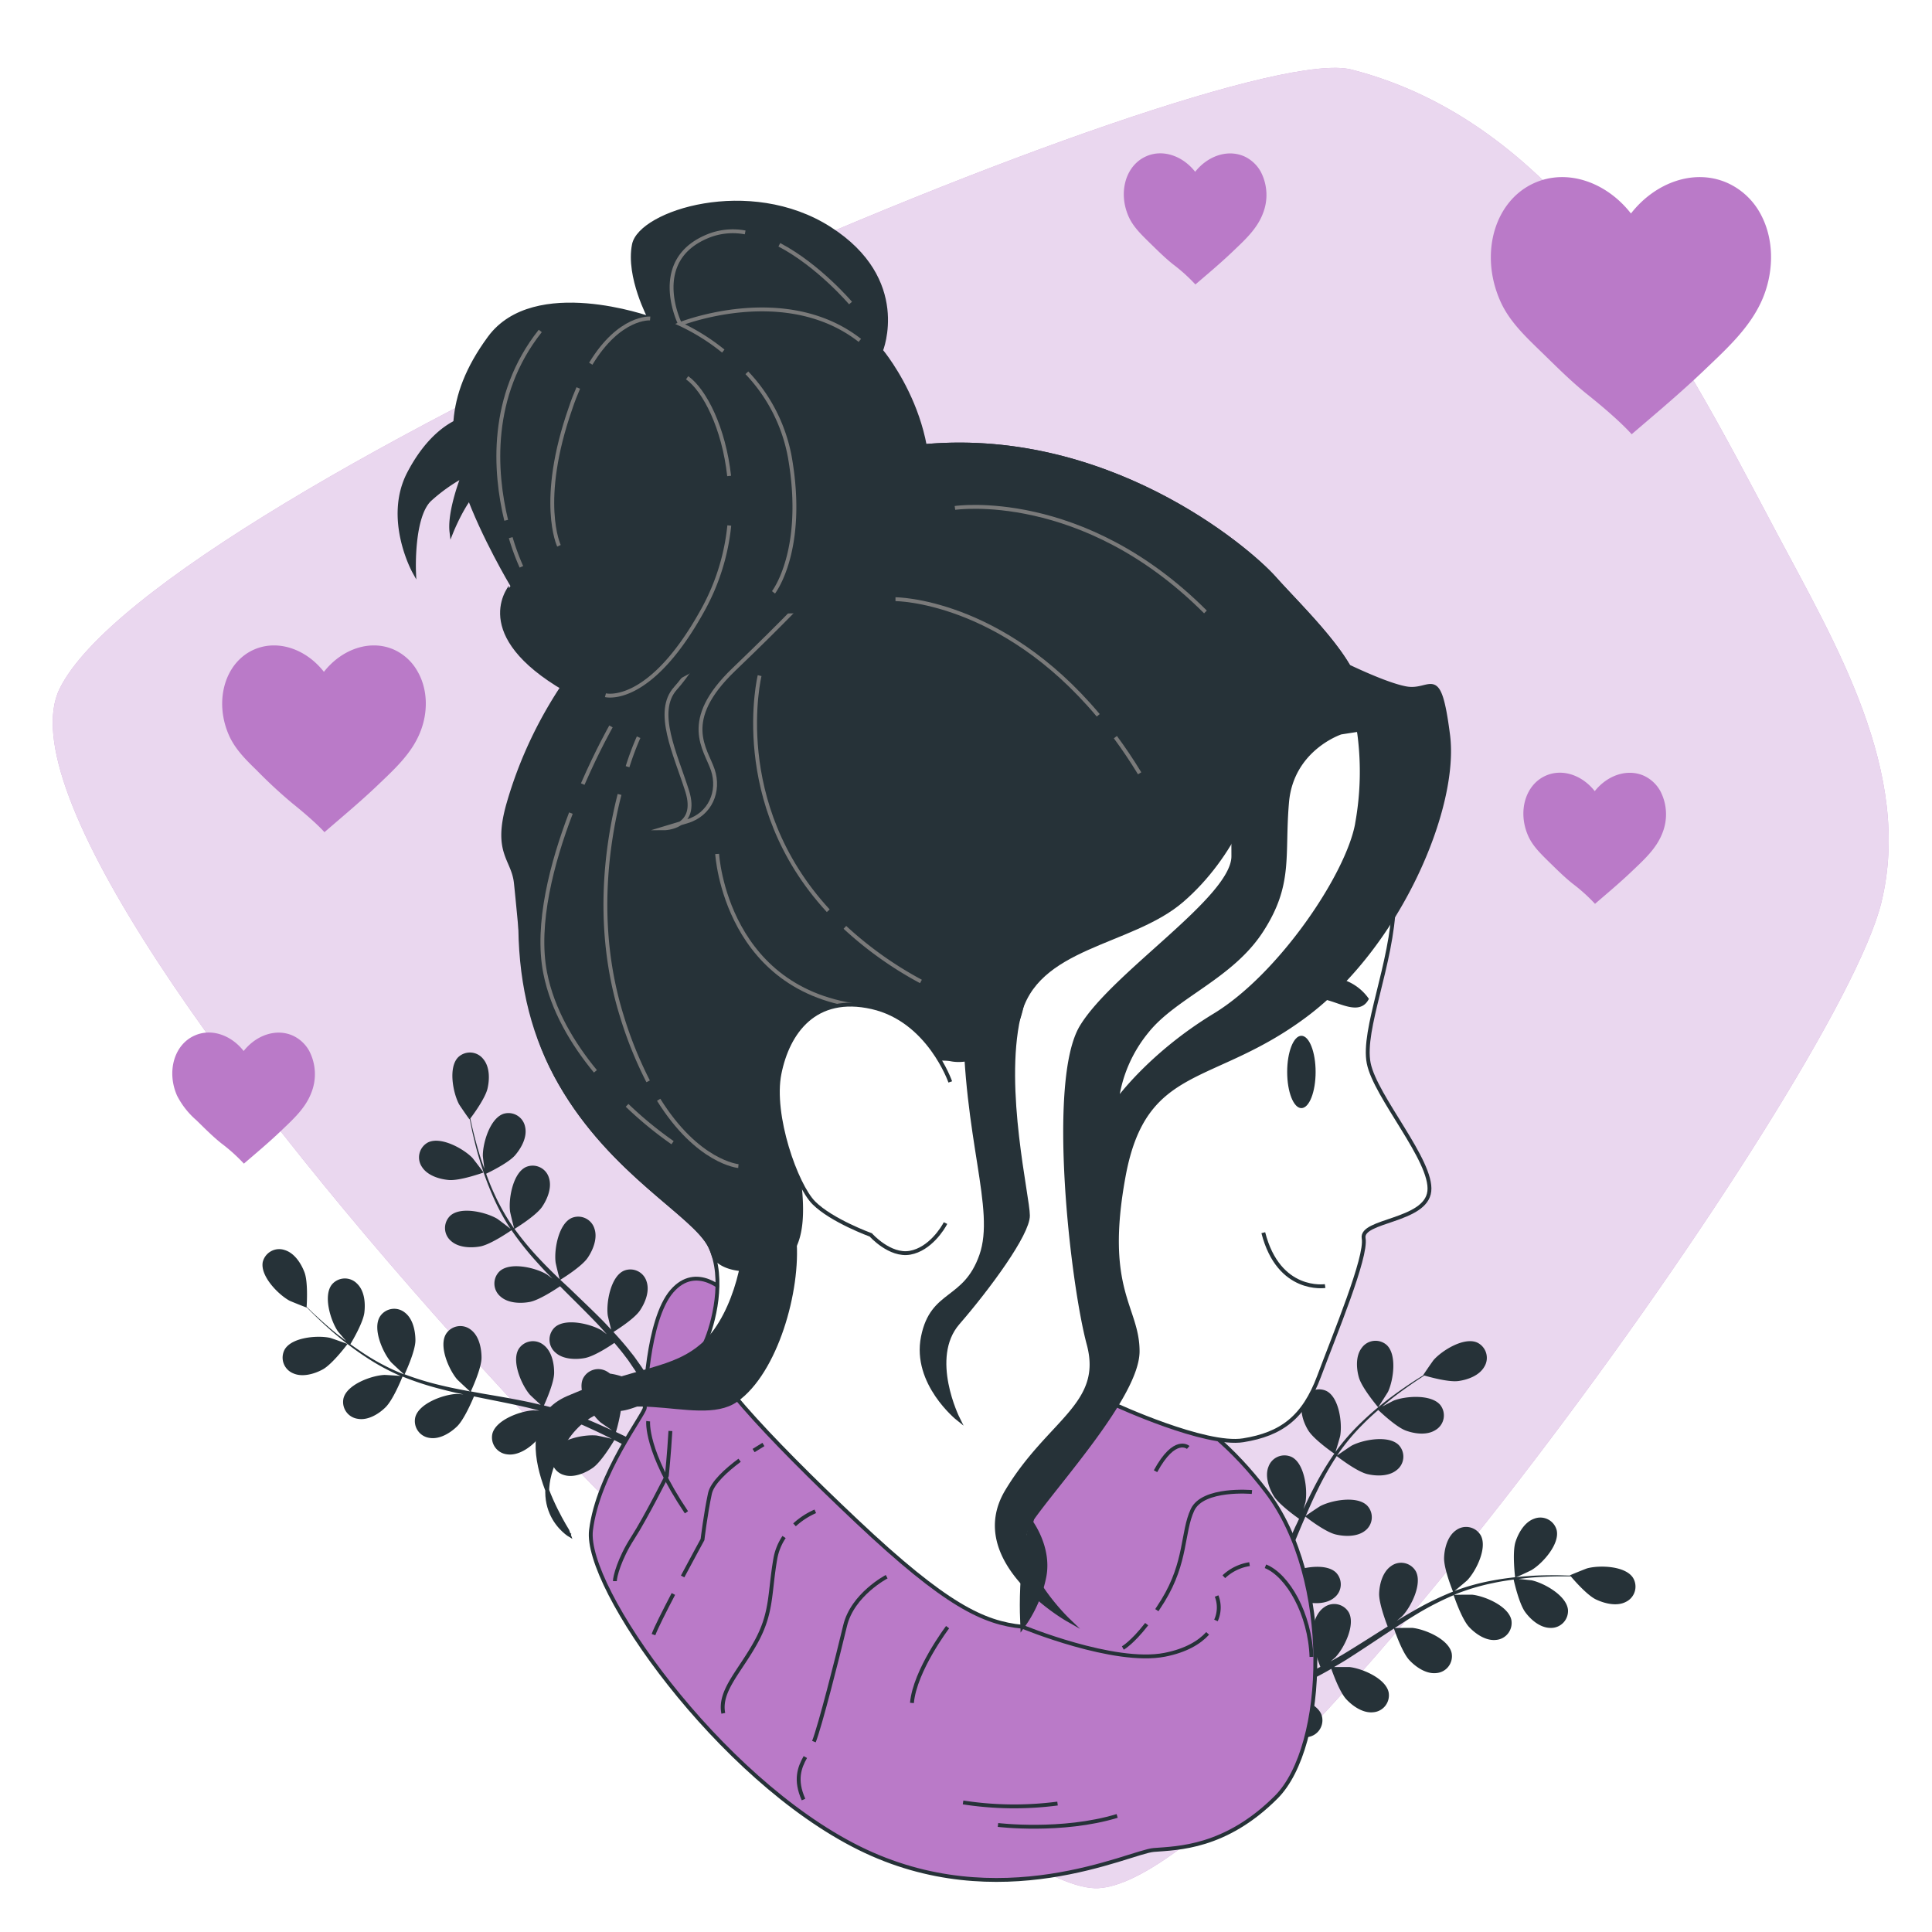 <svg class="animated" id="freepik_stories-messy-bun" xmlns="http://www.w3.org/2000/svg" viewBox="0 0 500 500" version="1.1" xmlns:xlink="http://www.w3.org/1999/xlink" xmlns:svgjs="http://svgjs.com/svgjs"><style>svg#freepik_stories-messy-bun:not(.animated) .animable {opacity: 0;}svg#freepik_stories-messy-bun.animated #freepik--Plants--inject-129 {animation: 1.5s Infinite  linear floating;animation-delay: 0s;}svg#freepik_stories-messy-bun.animated #freepik--Hearts--inject-129 {animation: 3s Infinite  linear floating;animation-delay: 0s;}            @keyframes floating {                0% {                    opacity: 1;                    transform: translateY(0px);                }                50% {                    transform: translateY(-10px);                }                100% {                    opacity: 1;                    transform: translateY(0px);                }            }        </style><g id="freepik--background-simple--inject-129" class="animable" style="transform-origin: 251.219px 253.119px;"><path d="M412.85,61.32C396.11,41,375.81,24.66,349.75,18,316.63,9.52,40.86,126.61,15.44,178.22S241.91,491,284.27,488.66s191-208,202.6-255c8.28-33.7-11.91-67.19-27.1-95.82C446.6,113.05,432.07,84.61,412.85,61.32Z" style="fill: rgb(186, 122, 200); transform-origin: 251.219px 253.119px;" id="elsbm1q4pa8b" class="animable"></path><g id="eljvxgihmylaf"><path d="M412.85,61.32C396.11,41,375.81,24.66,349.75,18,316.63,9.52,40.86,126.61,15.44,178.22S241.91,491,284.27,488.66s191-208,202.6-255c8.28-33.7-11.91-67.19-27.1-95.82C446.6,113.05,432.07,84.61,412.85,61.32Z" style="fill: rgb(255, 255, 255); opacity: 0.7; transform-origin: 251.219px 253.119px;" class="animable"></path></g></g><g id="freepik--Plants--inject-129" class="animable" style="transform-origin: 245.597px 361.022px;"><path d="M351.68,356.48c.79,2.79,5,7.73,5,7.73s2.41-3.77,2.53-4c1.41-3,2.37-9.59-.33-12.12a4.38,4.38,0,0,0-6.47.75C350.83,350.89,351,354.1,351.68,356.48Z" style="fill: rgb(38, 50, 56); transform-origin: 355.89px 355.602px;" id="eln4933ojwqn" class="animable"></path><path d="M338.53,370.11c1.43,2.39,6.39,5.82,6.79,6.09a77.61,77.61,0,0,0-5.31,8.87c-.93,1.79-1.81,3.61-2.66,5.46.26-.9.49-1.71.52-1.83.56-3.25-.25-9.88-3.52-11.6a4.39,4.39,0,0,0-6.05,2.43c-1,2.42.05,5.47,1.32,7.59s5.46,5.16,6.58,5.94c-.32.71-.65,1.41-1,2.12-1.53,3.42-3,6.83-4.62,10.13-.56,1.17-1.15,2.29-1.74,3.42.23-.8.43-1.47.44-1.58.57-3.25-.24-9.88-3.51-11.6a4.39,4.39,0,0,0-6.05,2.43c-1,2.42.05,5.47,1.32,7.59s5.05,4.86,6.38,5.79c-.64,1.14-1.28,2.28-1.95,3.35-.47.73-.87,1.46-1.39,2.16L322.64,419c-1,1.3-2,2.64-3,3.88-.68.86-1.35,1.68-2,2.5.57-1.16,1.63-3.44,1.7-3.64,1.06-3.13,1.25-9.8-1.72-12a4.38,4.38,0,0,0-6.34,1.49c-1.34,2.24-.79,5.41.15,7.7,1,2.51,5.23,6.51,5.75,7-1.11,1.35-2.21,2.66-3.26,3.88-.78.9-1.53,1.76-2.26,2.58l1.45,1.78c.8-.93,1.63-1.91,2.48-2.95,1.14-1.37,2.33-2.86,3.53-4.4a47.73,47.73,0,0,0,5.05,2.42c-.4,2.76.81,8,1,8.72-1.67.52-3.31,1-4.86,1.43-.82.24-1.6.45-2.37.65l1.54,1.89,1.45-.43c1.7-.52,3.51-1.1,5.37-1.72.32.63,3,5.77,5.17,7.45,1.94,1.52,4.84,2.92,7.37,2.25a4.38,4.38,0,0,0,3.16-5.7c-1.31-3.46-7.78-5.09-11.08-4.93-.19,0-2.29.35-3.61.59.75-.26,1.49-.5,2.26-.78,1.54-.53,3.06-1.1,4.69-1.72l2.36-1c.8-.31,1.6-.74,2.4-1.11,1.86-.89,3.69-1.89,5.52-2.94.47,1.34,2.2,6.09,3.9,7.9s4.34,3.62,6.94,3.34a4.39,4.39,0,0,0,4-5.16c-.77-3.62-6.92-6.21-10.21-6.55-.2,0-2.59,0-3.9,0,1.09-.64,2.19-1.27,3.27-1.95,3.13-2,6.24-4.06,9.35-6.13l2.86-1.88c.16.48,2.1,6.17,4,8.19,1.69,1.8,4.35,3.62,6.94,3.34a4.37,4.37,0,0,0,4-5.15c-.76-3.62-6.91-6.21-10.2-6.55-.25,0-3.68,0-4.55.06,2.1-1.38,4.21-2.73,6.34-4a76.27,76.27,0,0,1,8.92-4.52c.08.22,2.07,6.17,4,8.24,1.69,1.8,4.34,3.62,6.94,3.34a4.39,4.39,0,0,0,4-5.16c-.77-3.62-6.92-6.21-10.2-6.55-.26,0-4,0-4.63.07l.54-.25a56.61,56.61,0,0,1,9.61-2.84c1.81-.39,3.56-.66,5.27-.89.25,1.15,1.49,6.37,3,8.43s3.92,4.07,6.53,4.08a4.38,4.38,0,0,0,4.53-4.69c-.36-3.68-6.19-6.93-9.42-7.63-.18,0-2-.23-3.34-.35.78-.09,1.57-.19,2.31-.26,2.79-.28,5.35-.36,7.63-.41,1.29,0,2.46,0,3.56,0,.83,1,4.27,4.94,6.55,6s5.36,1.81,7.68.61a4.38,4.38,0,0,0,1.86-6.24c-2-3.11-8.69-3.31-11.88-2.44-.28.08-4.45,1.75-4.41,1.8l.05.06c-1.05,0-2.18-.07-3.41-.08-2.28,0-4.86,0-7.66.24a78.19,78.19,0,0,0-9,1.12,57.11,57.11,0,0,0-9.79,2.68l-.11.05c.85-.68,3.17-2.63,3.33-2.8,2.27-2.4,5.25-8.37,3.47-11.62a4.38,4.38,0,0,0-6.39-1.31c-2.15,1.48-3,4.59-3.09,7.06-.12,2.78,2.13,8.38,2.31,8.82a79.27,79.27,0,0,0-9.32,4.47c-1.76,1-3.5,2-5.23,3.09.72-.61,1.35-1.15,1.43-1.24,2.28-2.4,5.25-8.37,3.47-11.62a4.38,4.38,0,0,0-6.38-1.31c-2.16,1.49-3,4.6-3.09,7.06s1.71,7.31,2.21,8.58l-2,1.24c-3.16,2-6.3,4-9.44,5.9-1.11.66-2.22,1.28-3.34,1.89.64-.53,1.17-1,1.25-1.07,2.27-2.4,5.24-8.37,3.46-11.62a4.38,4.38,0,0,0-6.38-1.31c-2.15,1.48-3,4.6-3.09,7.06s1.54,6.85,2.12,8.35c-1.15.6-2.31,1.2-3.46,1.73-.8.34-1.54.72-2.35,1l-2.38.93c-1.54.54-3.12,1.1-4.63,1.59-1.05.34-2.05.65-3.07,1,1.11-.64,3.26-2,3.43-2.09a16.9,16.9,0,0,0,5-7,5.64,5.64,0,0,0,.72-.66,4.38,4.38,0,0,0-.51-6.5c-3-2.17-9.3,0-12,2-.16.11-1.72,1.56-2.7,2.48.49-.63,1-1.24,1.47-1.89,1-1.29,1.94-2.61,3-4l1.43-2.12c.49-.7.92-1.5,1.39-2.25,1.05-1.77,2-3.62,3-5.5,1.13.86,5.19,3.87,7.6,4.44s5.62.62,7.64-1.05a4.38,4.38,0,0,0,.48-6.5c-2.64-2.59-9.2-1.36-12.12.17-.19.09-2.17,1.43-3.24,2.18.56-1.14,1.12-2.27,1.65-3.43,1.53-3.37,3-6.83,4.42-10.27.44-1.05.9-2.1,1.35-3.15.4.32,5.15,4,7.86,4.63,2.4.57,5.62.62,7.63-1a4.38,4.38,0,0,0,.48-6.5c-2.64-2.6-9.19-1.37-12.12.16-.22.12-3.07,2-3.77,2.56,1-2.3,2-4.6,3.1-6.81a76.14,76.14,0,0,1,4.94-8.7c.19.15,5.13,4,7.9,4.66,2.4.57,5.62.62,7.63-1.05a4.37,4.37,0,0,0,.49-6.49c-2.64-2.6-9.2-1.37-12.13.16-.23.12-3.29,2.19-3.81,2.6.1-.16.2-.34.31-.49a56,56,0,0,1,6.44-7.68c1.3-1.32,2.61-2.51,3.91-3.64.84.81,4.76,4.48,7.18,5.35s5.52,1.23,7.7-.2a4.38,4.38,0,0,0,1.2-6.41c-2.34-2.87-9-2.37-12.07-1.17-.17.07-1.8.92-3,1.55.6-.5,1.2-1,1.78-1.5,2.17-1.76,4.27-3.24,6.14-4.54,1.07-.73,2.05-1.37,3-2,1.25.37,6.29,1.77,8.8,1.43s5.46-1.45,6.74-3.73a4.39,4.39,0,0,0-1.89-6.24c-3.4-1.47-9.07,2.05-11.25,4.53-.19.21-2.75,3.91-2.69,3.93l.08,0c-.9.55-1.86,1.14-2.9,1.82-1.9,1.26-4,2.7-6.25,4.42a78.16,78.16,0,0,0-6.89,5.91,57,57,0,0,0-6.7,7.63l-.06.1c.34-1,1.19-3.93,1.23-4.17.57-3.25-.24-9.87-3.51-11.6a4.39,4.39,0,0,0-6.05,2.43C336.23,364.94,337.26,368,338.53,370.11Z" style="fill: rgb(38, 50, 56); transform-origin: 366.871px 398.372px;" id="elsiaej7mm7bf" class="animable"></path><path d="M392.12,408.28c0,.07,4.09-1.82,4.33-2,2.82-1.72,7.27-6.7,6.41-10.3a4.37,4.37,0,0,0-5.81-2.94c-2.47.86-4.08,3.64-4.84,6C391.32,401.83,392.12,408.27,392.12,408.28Z" style="fill: rgb(38, 50, 56); transform-origin: 397.379px 400.511px;" id="elv7qrcic5rsr" class="animable"></path><path d="M83.5,354.42c2.55-1.38,6.44-6.59,6.44-6.6s-4.22-1.52-4.5-1.58c-3.23-.71-9.89-.19-11.76,3a4.39,4.39,0,0,0,2.16,6.16C78.22,356.49,81.32,355.6,83.5,354.42Z" style="fill: rgb(38, 50, 56); transform-origin: 81.54px 350.927px;" id="eldsubjfzt3kq" class="animable"></path><path d="M99.73,364.25c2-1.92,4.26-7.53,4.44-8a76,76,0,0,0,9.84,3.22c1.95.51,3.93,1,5.92,1.39-.94-.06-1.78-.11-1.9-.1-3.3.17-9.59,2.43-10.55,6a4.39,4.39,0,0,0,3.71,5.37c2.59.42,5.34-1.26,7.12-3s3.83-6.48,4.35-7.74l2.29.47c3.67.74,7.34,1.45,10.92,2.27,1.26.29,2.49.62,3.72.94L138,365c-3.31.17-9.6,2.43-10.56,6a4.39,4.39,0,0,0,3.72,5.37c2.58.42,5.33-1.26,7.12-3s3.62-6,4.24-7.51c1.26.37,2.51.73,3.71,1.15.81.3,1.61.54,2.41.88l2.37,1c1.48.68,3,1.36,4.44,2.06,1,.48,1.94.95,2.89,1.42-1.25-.3-3.72-.84-3.93-.86-3.29-.33-9.85.95-11.34,4.34a4.39,4.39,0,0,0,2.86,5.87c2.49.81,5.46-.44,7.49-1.85,2.23-1.57,5.2-6.55,5.57-7.18,1.57.79,3.09,1.57,4.51,2.33,1.05.56,2.06,1.11,3,1.64l1.42-1.82c-1.08-.57-2.23-1.16-3.43-1.77-1.59-.81-3.31-1.64-5.08-2.47a47.38,47.38,0,0,0,1.25-5.46c2.78-.23,7.67-2.58,8.3-2.89.87,1.52,1.71,3,2.47,4.43.41.75.79,1.47,1.17,2.18l1.5-1.93-.75-1.32c-.88-1.55-1.85-3.19-2.87-4.86.55-.46,5-4.24,6.14-6.71,1-2.23,1.77-5.37.56-7.69a4.38,4.38,0,0,0-6.27-1.82c-3.09,2-3.25,8.72-2.36,11.91.06.19.85,2.16,1.38,3.4-.42-.68-.82-1.35-1.26-2-.86-1.39-1.76-2.74-2.72-4.2l-1.48-2.09c-.48-.71-1.08-1.39-1.62-2.1-1.28-1.61-2.67-3.18-4.09-4.73,1.21-.76,5.46-3.5,6.85-5.56s2.57-5,1.72-7.52a4.38,4.38,0,0,0-5.92-2.75c-3.36,1.55-4.53,8.13-4.14,11.41,0,.21.58,2.53.9,3.81-.86-.93-1.72-1.86-2.63-2.77-2.61-2.62-5.34-5.19-8-7.77L145,331.21c.43-.26,5.56-3.41,7.11-5.72,1.39-2.05,2.58-5.05,1.73-7.52a4.39,4.39,0,0,0-5.92-2.75c-3.37,1.55-4.54,8.13-4.14,11.41,0,.25.82,3.6,1.07,4.44-1.81-1.75-3.6-3.51-5.29-5.32a77.35,77.35,0,0,1-6.4-7.71c.2-.12,5.57-3.39,7.16-5.75,1.38-2.05,2.57-5,1.73-7.52a4.39,4.39,0,0,0-5.92-2.75c-3.37,1.55-4.54,8.13-4.14,11.41,0,.26.89,3.86,1.09,4.5-.11-.16-.25-.31-.36-.46a57,57,0,0,1-4.91-8.76c-.78-1.68-1.43-3.33-2-4.95,1.06-.51,5.89-2.87,7.55-4.84s3.12-4.73,2.54-7.28a4.39,4.39,0,0,0-5.58-3.39c-3.51,1.17-5.4,7.59-5.36,10.89,0,.18.22,2,.4,3.34-.26-.73-.54-1.49-.78-2.2-.88-2.66-1.53-5.14-2.08-7.35-.31-1.26-.56-2.41-.78-3.48.78-1,3.88-5.27,4.45-7.74s.58-5.63-1.11-7.64a4.38,4.38,0,0,0-6.51-.43c-2.58,2.66-1.3,9.22.25,12.14.14.25,2.69,4,2.73,3.91l.05-.06c.2,1,.42,2.14.68,3.35.51,2.23,1.1,4.74,1.94,7.42a76.58,76.58,0,0,0,3.09,8.55,56.67,56.67,0,0,0,4.78,9,.86.86,0,0,1,.07.1c-.84-.69-3.27-2.52-3.47-2.64-2.85-1.68-9.34-3.27-12.11-.81a4.39,4.39,0,0,0,.13,6.53c1.93,1.77,5.15,1.89,7.58,1.45,2.74-.5,7.71-3.94,8.11-4.21a78.1,78.1,0,0,0,6.43,8.12c1.34,1.5,2.74,3,4.17,4.42-.75-.57-1.42-1.07-1.53-1.13-2.84-1.69-9.34-3.27-12.11-.81a4.38,4.38,0,0,0,.13,6.52c1.93,1.78,5.15,1.9,7.58,1.46s6.77-3.3,7.89-4.07l1.65,1.66c2.66,2.64,5.32,5.27,7.86,7.92.89.93,1.73,1.89,2.58,2.84-.66-.5-1.23-.92-1.32-1-2.85-1.68-9.34-3.27-12.11-.81a4.39,4.39,0,0,0,.13,6.53c1.92,1.77,5.15,1.89,7.58,1.45s6.34-3,7.69-3.93c.84,1,1.68,2,2.45,3,.51.7,1.05,1.34,1.52,2.07l1.44,2.12c.86,1.38,1.76,2.8,2.57,4.16.57,1,1.09,1.87,1.62,2.78-.88-.94-2.63-2.74-2.8-2.88a17.15,17.15,0,0,0-7.93-3.3,6.3,6.3,0,0,0-.8-.55,4.4,4.4,0,0,0-6.24,1.94c-1.45,3.41,2.1,9.07,4.6,11.24.15.12,1.91,1.33,3,2.08-.73-.34-1.43-.68-2.18-1-1.48-.68-3-1.32-4.58-2l-2.39-.92c-.79-.33-1.67-.57-2.51-.86-2-.63-4-1.18-6-1.69.59-1.3,2.62-5.93,2.64-8.41s-.63-5.63-2.71-7.23a4.38,4.38,0,0,0-6.45,1c-1.95,3.15.7,9.29,2.84,11.81.14.16,1.88,1.79,2.85,2.67-1.23-.29-2.46-.59-3.72-.85-3.62-.74-7.32-1.38-11-2l-3.37-.62c.21-.46,2.75-5.92,2.77-8.7,0-2.47-.63-5.62-2.71-7.22a4.38,4.38,0,0,0-6.45,1c-2,3.15.7,9.28,2.84,11.8.17.19,2.67,2.54,3.34,3.11-2.47-.46-4.94-.94-7.34-1.52a75.3,75.3,0,0,1-9.59-2.9c.1-.21,2.77-5.89,2.8-8.74,0-2.47-.64-5.63-2.71-7.22a4.38,4.38,0,0,0-6.46,1c-2,3.15.71,9.29,2.85,11.81.17.2,2.87,2.73,3.39,3.15l-.56-.19a56.74,56.74,0,0,1-8.93-4.6c-1.57-1-3-2-4.42-3,.61-1,3.33-5.65,3.63-8.21s0-5.66-1.9-7.47a4.38,4.38,0,0,0-6.52.25c-2.29,2.92-.32,9.3,1.53,12.05.1.15,1.3,1.55,2.18,2.56-.62-.47-1.27-1-1.86-1.41-2.2-1.73-4.12-3.45-5.8-5-1-.88-1.79-1.7-2.57-2.47.08-1.3.34-6.54-.56-8.91s-2.62-5-5.13-5.76A4.38,4.38,0,0,0,68,326.61c-.69,3.64,4,8.4,6.91,10,.25.14,4.43,1.82,4.43,1.76v-.08c.73.76,1.53,1.56,2.42,2.42,1.65,1.58,3.53,3.34,5.7,5.13a76.52,76.52,0,0,0,7.3,5.42,57.07,57.07,0,0,0,8.94,4.85l.11,0c-1.08-.1-4.11-.29-4.34-.28-3.31.16-9.6,2.43-10.56,6a4.39,4.39,0,0,0,3.72,5.36C95.19,367.64,97.94,366,99.73,364.25Z" style="fill: rgb(38, 50, 56); transform-origin: 122.865px 327.184px;" id="eletj6nbrptd" class="animable"></path><path d="M125.13,303.45c.07,0-2.68-3.59-2.88-3.8-2.3-2.37-8.14-5.61-11.47-4a4.39,4.39,0,0,0-1.59,6.33c1.39,2.22,4.46,3.18,6.92,3.4C119,305.66,125.13,303.45,125.13,303.45Z" style="fill: rgb(38, 50, 56); transform-origin: 116.787px 300.311px;" id="elj7syj70zwxt" class="animable"></path></g><g id="freepik--Character--inject-129" class="animable" style="transform-origin: 239.213px 269.49px;"><path d="M187.79,334.43s-7.48-7.73-13.92-.26-7,28.61-7,30.16-12.12,17-13.92,31.7,33,64.18,69.34,82.23,70.1,1,76.29.51,18.56-.51,31.7-13.66S345,408.66,327.74,386s-36.08-29.38-52.06-27.84S187.79,334.43,187.79,334.43Z" style="fill: rgb(186, 122, 200); stroke: rgb(38, 50, 56); stroke-miterlimit: 10; transform-origin: 246.648px 408.723px;" id="el1y6oz6hukr7" class="animable"></path><path d="M312.54,422.72c-2.16,2.37-5.69,4.47-11.09,5.53C288.31,430.83,264.6,421,264.6,421" style="fill: none; stroke: rgb(38, 50, 56); stroke-miterlimit: 10; transform-origin: 288.57px 424.841px;" id="elurg52aa922" class="animable"></path><path d="M314.86,413.05a8.13,8.13,0,0,1-.17,6.32" style="fill: none; stroke: rgb(38, 50, 56); stroke-miterlimit: 10; transform-origin: 315.054px 416.21px;" id="ellnr4nc28i2" class="animable"></path><path d="M264.6,421s-.26-21.14,2.06-27.33c0,0,5.15,6.71,3.61,14.44A32.91,32.91,0,0,1,264.6,421Z" style="fill: rgb(38, 50, 56); stroke: rgb(38, 50, 56); stroke-miterlimit: 10; transform-origin: 267.574px 407.335px;" id="el7a3r0jef25c" class="animable"></path><path d="M258.28,472.3s16.58,2,30.84-2.34" style="fill: none; stroke: rgb(38, 50, 56); stroke-miterlimit: 10; transform-origin: 273.7px 471.36px;" id="elhc9lvfk9yvp" class="animable"></path><path d="M273.69,466.76a86.58,86.58,0,0,1-24.45-.29" style="fill: none; stroke: rgb(38, 50, 56); stroke-miterlimit: 10; transform-origin: 261.465px 466.979px;" id="elvo4b2sxu02k" class="animable"></path><path d="M167.75,367.81s-.87,7.56,9.9,23.57" style="fill: none; stroke: rgb(38, 50, 56); stroke-miterlimit: 10; transform-origin: 172.692px 379.595px;" id="elvsaoy1frqla" class="animable"></path><path d="M173.5,370.34c-.34,6-.92,11.57-.92,11.57s-5.38,10.76-8.84,16.14-4.61,10-4.61,11.15" style="fill: none; stroke: rgb(38, 50, 56); stroke-miterlimit: 10; transform-origin: 166.315px 389.77px;" id="el7jkq7nn0pys" class="animable"></path><path d="M183,356.92s-9.22-1.54-9.22,6.15" style="fill: none; stroke: rgb(38, 50, 56); stroke-miterlimit: 10; transform-origin: 178.39px 359.932px;" id="elaxez6rdqbsi" class="animable"></path><path d="M174.27,412.52c-2.37,4.53-4.53,8.82-5.15,10.52" style="fill: none; stroke: rgb(38, 50, 56); stroke-miterlimit: 10; transform-origin: 171.695px 417.78px;" id="el88qrermsx9" class="animable"></path><path d="M191.41,377.91c-3.41,2.54-7.08,5.83-7.68,8.61-1.15,5.38-1.92,11.92-1.92,11.92s-2.41,4.41-5.15,9.55" style="fill: none; stroke: rgb(38, 50, 56); stroke-miterlimit: 10; transform-origin: 184.035px 392.95px;" id="elz88dblh9ogk" class="animable"></path><path d="M197.57,373.83s-1,.6-2.54,1.57" style="fill: none; stroke: rgb(38, 50, 56); stroke-miterlimit: 10; transform-origin: 196.3px 374.615px;" id="el4lkbzi8l9qa" class="animable"></path><path d="M202.92,397.78a14.5,14.5,0,0,0-2.27,5.65c-1.54,8.84-.77,13.84-5,21.53s-9.61,12.68-8.46,18.45" style="fill: none; stroke: rgb(38, 50, 56); stroke-miterlimit: 10; transform-origin: 194.976px 420.595px;" id="elladahfbftac" class="animable"></path><path d="M211,391.13a19.57,19.57,0,0,0-5.38,3.5" style="fill: none; stroke: rgb(38, 50, 56); stroke-miterlimit: 10; transform-origin: 208.31px 392.88px;" id="el30x0j82uiwo" class="animable"></path><path d="M208.42,454.72c-1.53,2.71-2.74,5.94-.47,11" style="fill: none; stroke: rgb(38, 50, 56); stroke-miterlimit: 10; transform-origin: 207.557px 460.22px;" id="eljndym6jxu8" class="animable"></path><path d="M229.47,408.05s-8.84,4.61-10.76,12.68-6.53,26.14-8.07,30" style="fill: none; stroke: rgb(38, 50, 56); stroke-miterlimit: 10; transform-origin: 220.055px 429.39px;" id="elxndslnyklla" class="animable"></path><path d="M245.24,421.11s-8.46,11.15-9.23,19.61" style="fill: none; stroke: rgb(38, 50, 56); stroke-miterlimit: 10; transform-origin: 240.625px 430.915px;" id="elumpxtq395xi" class="animable"></path><path d="M296.76,420.33c-3.79,4.87-6.17,6.17-6.17,6.17" style="fill: none; stroke: rgb(38, 50, 56); stroke-miterlimit: 10; transform-origin: 293.675px 423.415px;" id="elqv2cw7fdprh" class="animable"></path><path d="M324,386.13s-12.69-1.15-15.38,4.62S307.12,404.2,301,414.2c-.55.89-1.09,1.73-1.61,2.51" style="fill: none; stroke: rgb(38, 50, 56); stroke-miterlimit: 10; transform-origin: 311.695px 401.373px;" id="elwwn1j5jimy" class="animable"></path><path d="M307.51,374.6s-3.46-3.07-8.46,6.15" style="fill: none; stroke: rgb(38, 50, 56); stroke-miterlimit: 10; transform-origin: 303.28px 377.43px;" id="elpfybg91cija" class="animable"></path><path d="M327.5,405.35c5.76,2.31,11.53,12.31,11.91,23.45" style="fill: none; stroke: rgb(38, 50, 56); stroke-miterlimit: 10; transform-origin: 333.455px 417.075px;" id="elol7rrwnuiao" class="animable"></path><path d="M316.73,408.05a12.46,12.46,0,0,1,6.65-3.25" style="fill: none; stroke: rgb(38, 50, 56); stroke-miterlimit: 10; transform-origin: 320.055px 406.425px;" id="elh3ive7nf7y" class="animable"></path><path d="M264.6,421c-10.06-1-19.78-5.52-42.89-27.32s-41.4-41.41-39.23-46.2,5.24-16.57,1.31-24.85S158.51,303.93,145,280.39s-13.51-52.3-1.74-92.84,31.38-39.67,31.38-39.67,14.38-27,62.77-32.25,85.43,26.15,92.4,34,21.8,21.79,21.8,30.51v8.72s9.59,29.2,9.15,44.89-8.28,32.69-6.54,41.41,16.57,25.28,15.69,33.13-17.87,7.41-17,12.2-7.52,24.93-11.52,35.67-9.82,15-19.64,16.58-33.16-9.21-33.16-9.21-9.82,4.91-17.8,20S264.6,421,264.6,421Z" style="fill: rgb(255, 255, 255); stroke: rgb(38, 50, 56); stroke-miterlimit: 10; transform-origin: 252.293px 268.021px;" id="elct4f594kg4" class="animable"></path><ellipse cx="336.8" cy="277.42" rx="3.68" ry="9.36" style="fill: rgb(38, 50, 56); transform-origin: 336.8px 277.42px;" id="el8m7m2idte6q" class="animable"></ellipse><path d="M353.68,258.54a12.54,12.54,0,0,0-13.81-4.6C330.66,256.4,327,265.6,327,265.6s8.9-7.36,13.5-7.67S351.23,262.84,353.68,258.54Z" style="fill: rgb(38, 50, 56); stroke: rgb(38, 50, 56); stroke-miterlimit: 10; transform-origin: 340.34px 259.494px;" id="elt2ls6mwc19j" class="animable"></path><path d="M342.94,332.83s-12,1.85-16-13.81" style="fill: none; stroke: rgb(38, 50, 56); stroke-miterlimit: 10; transform-origin: 334.94px 325.959px;" id="elk78cwvdbmn" class="animable"></path><path d="M351.61,188.86v-8.72c0-8.72-14.82-22.67-21.8-30.51s-44-39.23-92.4-34-62.77,32.25-62.77,32.25-31.27,19.41-43,59.94c-3.78,13,1.19,14.28,1.87,20.71,2.39,22.87,2.36,35.89,11.53,51.86,13.51,23.54,34.87,34,38.79,42.28a18,18,0,0,1,.93,2.48c1.22,1.75,4.05,3.72,10.63,3.37,11.48-.6,14.16-9.76,10.27-30.2s34.43-25.37,40.47-24.16,15.11-3.63,17.52-10.88,1.82-19.93,7.25-23.56,26-12.68,36.85-19.33,13.9-27.79,22.35-32.62S351.61,188.86,351.61,188.86Z" style="fill: rgb(38, 50, 56); stroke: rgb(38, 50, 56); stroke-miterlimit: 10; transform-origin: 240.923px 221.803px;" id="el3rh2hxmfovu" class="animable"></path><path d="M288.66,190.77c2.13,2.88,4.23,6,6.28,9.36" style="fill: none; stroke: rgb(122, 122, 122); stroke-miterlimit: 10; transform-origin: 291.8px 195.45px;" id="el5l17zvrk3e8" class="animable"></path><path d="M231.75,155.07s27.26,0,52.47,30.05" style="fill: none; stroke: rgb(122, 122, 122); stroke-miterlimit: 10; transform-origin: 257.985px 170.095px;" id="el9sesf8ovgz6" class="animable"></path><path d="M247.14,131.45s33-4.95,64.83,26.92" style="fill: none; stroke: rgb(122, 122, 122); stroke-miterlimit: 10; transform-origin: 279.555px 144.771px;" id="eltulgpkllnpp" class="animable"></path><path d="M170.46,284.62c10.12,16.23,20.63,17.16,20.63,17.16" style="fill: none; stroke: rgb(122, 122, 122); stroke-miterlimit: 10; transform-origin: 180.775px 293.2px;" id="elqyd991g90u" class="animable"></path><path d="M160.34,205.6c-3.46,13.57-6.35,34.88.53,57.17a102,102,0,0,0,6.87,17.08" style="fill: none; stroke: rgb(122, 122, 122); stroke-miterlimit: 10; transform-origin: 162.209px 242.725px;" id="els2jxw1klpv9" class="animable"></path><path d="M165.27,190.79a74.45,74.45,0,0,0-2.86,7.63" style="fill: none; stroke: rgb(122, 122, 122); stroke-miterlimit: 10; transform-origin: 163.84px 194.605px;" id="elhw78up8rx08" class="animable"></path><path d="M162.29,286.06a98.23,98.23,0,0,0,11.77,9.67" style="fill: none; stroke: rgb(122, 122, 122); stroke-miterlimit: 10; transform-origin: 168.175px 290.895px;" id="elz2ibanvuyis" class="animable"></path><path d="M147.75,210.43c-4.87,12.77-9.13,28.71-6.66,41.35,1.9,9.69,7.18,18.41,13,25.48" style="fill: none; stroke: rgb(122, 122, 122); stroke-miterlimit: 10; transform-origin: 147.228px 243.845px;" id="el3epiag8yv7" class="animable"></path><path d="M158.12,188s-3.45,6.05-7.31,14.92" style="fill: none; stroke: rgb(122, 122, 122); stroke-miterlimit: 10; transform-origin: 154.465px 195.46px;" id="elzmzpeo9erg" class="animable"></path><path d="M218.66,240A95.22,95.22,0,0,0,238.34,254" style="fill: none; stroke: rgb(122, 122, 122); stroke-miterlimit: 10; transform-origin: 228.5px 247px;" id="elvwq2xgafkyn" class="animable"></path><path d="M196.59,174.85s-8,32.89,17.76,60.85" style="fill: none; stroke: rgb(122, 122, 122); stroke-miterlimit: 10; transform-origin: 204.883px 205.275px;" id="eldhm2vv4mzsj" class="animable"></path><path d="M185.6,221s2.13,37.09,40.07,39.68" style="fill: none; stroke: rgb(122, 122, 122); stroke-miterlimit: 10; transform-origin: 205.635px 240.84px;" id="elor77i3qqwyp" class="animable"></path><path d="M209.24,153.94s-5.43,6-19.33,19.33-7.25,20.54-5.43,26-.61,11.48-6.65,13.29l-6,1.81s9.06,0,6-9.67-8.46-20.54-3-26.58,13.29-20.54,13.89-22.95" style="fill: rgb(38, 50, 56); stroke: rgb(122, 122, 122); stroke-miterlimit: 10; transform-origin: 190.535px 184.155px;" id="elbhc1j4qve6f" class="animable"></path><path d="M207.43,303.76s-3,3.62-1.81,16.91-4.83,34.44-15.1,41.68-32.62-7.24-44.1,10.27,1.21,24.77,1.21,24.77S128.9,369.6,147,361.75s27.43-6.72,35.46-14.23,11.66-25,9.85-30.47" style="fill: rgb(38, 50, 56); stroke: rgb(38, 50, 56); stroke-miterlimit: 10; transform-origin: 173.273px 350.575px;" id="eltvm6p8ei1n8" class="animable"></path><path d="M310.13,189.58s3,11.48-9.06,25.37-51.35,14.5-51.35,47.12,8.46,50.75,4.23,62.83S241.26,334,238.85,346s9.06,21.15,9.06,21.15-7.86-15.71,0-24.77,18.12-23,18.12-27.79-6.65-32.62-2.42-51.35,29-18.73,42.29-30.2,19.94-28.4,20.54-38.06" style="fill: rgb(38, 50, 56); stroke: rgb(38, 50, 56); stroke-miterlimit: 10; transform-origin: 282.479px 278.365px;" id="elfzfgwv6lr58" class="animable"></path><path d="M322.81,176.29c-4.22,7.25-3.62,34.44-3.62,45.31s-30.81,30.2-39.27,44.1-2.41,66.45,1.82,82.16-10.27,19.93-21.15,38.05,15.71,33.23,15.71,33.23-16.31-15.71-9.64-25.43,27.76-32.56,27.76-44-9.06-15.71-3.62-45.31,22.95-23.56,47.12-41.68,39.26-53.77,36.85-72.49-4.23-10.88-10.88-12.09-20.54-8.45-20.54-8.45l-3.64-.49m11.5,44c-2.42,13.29-19.94,39.27-36.85,49.54S289,285,289,285a35.72,35.72,0,0,1,7.85-18.12c7.25-9.07,21.75-13.9,29.6-26s5.44-19.33,6.64-33.23S347,189.58,347,189.58l4.63-.72A75.1,75.1,0,0,1,351.21,213.14Z" style="fill: rgb(38, 50, 56); stroke: rgb(38, 50, 56); stroke-miterlimit: 10; transform-origin: 316.498px 294.17px;" id="eljndc0pfxrsb" class="animable"></path><path d="M121.65,108s-8.64.81-15.79,14.46c-6.2,11.84,1.29,25.41,1.29,25.41s-.6-14.5,4.23-18.73a44.77,44.77,0,0,1,8.46-6s-3.63,9.06-3,14.5c0,0,4.83-12.08,9.06-12.08" style="fill: rgb(38, 50, 56); stroke: rgb(38, 50, 56); stroke-miterlimit: 10; transform-origin: 114.652px 127.935px;" id="el6f8ekhib9uo" class="animable"></path><path d="M199,158s30.72,4.15,39-20.77-10-46.5-10-46.5,7.48-18.27-13.28-31.56-49-4.15-50.66,4.15,4.15,19.1,4.15,19.1-29.9-10.79-41.52,5-10,28.23-5.82,39.86,11.63,24.08,11.63,24.08S121.75,163,144.18,177.1,199,158,199,158Z" style="fill: rgb(38, 50, 56); stroke: rgb(38, 50, 56); stroke-miterlimit: 10; transform-origin: 178.95px 116.519px;" id="elh5f22m8yfaa" class="animable"></path><path d="M131,134.65c-3-12.41-4.48-32.25,8.82-49" style="fill: none; stroke: rgb(122, 122, 122); stroke-miterlimit: 10; transform-origin: 134.393px 110.15px;" id="eljyqvzdocum" class="animable"></path><path d="M134.94,146.69a59.76,59.76,0,0,1-2.77-7.55" style="fill: none; stroke: rgb(122, 122, 122); stroke-miterlimit: 10; transform-origin: 133.555px 142.915px;" id="elxcawqio2phh" class="animable"></path><path d="M193.29,96.48a42.84,42.84,0,0,1,11.12,21.82c4.23,24.16-4.23,35-4.23,35" style="fill: none; stroke: rgb(122, 122, 122); stroke-miterlimit: 10; transform-origin: 199.442px 124.89px;" id="elxytpcnxq0eq" class="animable"></path><path d="M222.53,88.09C203.2,73,176,83.86,176,83.86a54.08,54.08,0,0,1,11.18,7" style="fill: none; stroke: rgb(122, 122, 122); stroke-miterlimit: 10; transform-origin: 199.265px 85.469px;" id="el95ba1fiixw9" class="animable"></path><path d="M149.66,100.41c-.69,1.59-1.38,3.32-2,5.2-8.46,24.17-3,35.64-3,35.64" style="fill: none; stroke: rgb(122, 122, 122); stroke-miterlimit: 10; transform-origin: 146.293px 120.83px;" id="ele47a0prepo" class="animable"></path><path d="M168.26,82.42s-7.88-.63-15.37,11.71" style="fill: none; stroke: rgb(122, 122, 122); stroke-miterlimit: 10; transform-origin: 160.575px 88.272px;" id="elrbp6hcnffl" class="animable"></path><path d="M201.69,63.35c10.2,5.36,18.43,15.08,18.43,15.08" style="fill: none; stroke: rgb(122, 122, 122); stroke-miterlimit: 10; transform-origin: 210.905px 70.89px;" id="elwe8rs58pwks" class="animable"></path><path d="M176,83.86s-8.46-16.91,7.85-23a17.24,17.24,0,0,1,9-.71" style="fill: none; stroke: rgb(122, 122, 122); stroke-miterlimit: 10; transform-origin: 183.328px 71.856px;" id="elbpr4kyrdjxt" class="animable"></path><path d="M188.7,123.18c-1.36-12.34-6.29-22.15-10.87-25.42" style="fill: none; stroke: rgb(122, 122, 122); stroke-miterlimit: 10; transform-origin: 183.265px 110.47px;" id="elnzxy2ouoa89" class="animable"></path><path d="M156.69,179.92s11.48,3,25.37-22.36A56.89,56.89,0,0,0,188.74,136" style="fill: none; stroke: rgb(122, 122, 122); stroke-miterlimit: 10; transform-origin: 172.715px 158.015px;" id="el7g4eokfo7pl" class="animable"></path><path d="M245.93,280s-5.52-16-20.26-19.34-21.79,6.45-23.94,17.19,4.3,28.86,8.9,33.46,14.74,8.29,14.74,8.29,4.91,5.53,10.13,4.61,8.59-6.45,9.2-7.68" style="fill: rgb(255, 255, 255); stroke: rgb(38, 50, 56); stroke-miterlimit: 10; transform-origin: 223.617px 292.154px;" id="elcfyyd78rsqq" class="animable"></path></g><g id="freepik--Hearts--inject-129" class="animable" style="transform-origin: 251.468px 170.417px;"><path d="M101.92,168.11c-6.14-2.7-13.47-.14-18.09,5.76-4.61-5.9-11.94-8.46-18.09-5.76-7.51,3.31-10.42,13.24-6.49,22.17,1.59,3.6,4.4,6.37,7.18,9.07a124.66,124.66,0,0,0,9.24,8.56c6.22,5,8.3,7.46,8.3,7.46,4.61-4,9.27-7.86,13.67-12.06,4.25-4.07,8.94-8.26,11.14-13.92,2-5,2-10.94-.74-15.67A13.27,13.27,0,0,0,101.92,168.11Z" style="fill: rgb(186, 122, 200); transform-origin: 83.849px 191.203px;" id="elmearkwlb5g" class="animable"></path><path d="M322,40.46c-4.32-1.89-9.45-.1-12.69,4-3.24-4.14-8.38-5.93-12.69-4-5.27,2.32-7.31,9.28-4.55,15.55,1.11,2.53,3.08,4.47,5,6.37,2.11,2.05,4.18,4.15,6.48,6a44.31,44.31,0,0,1,5.82,5.24c3.24-2.78,6.51-5.52,9.59-8.46s6.27-5.8,7.82-9.76a13,13,0,0,0-.52-11A9.39,9.39,0,0,0,322,40.46Z" style="fill: rgb(186, 122, 200); transform-origin: 309.298px 56.652px;" id="elvi0e8vqj0ba" class="animable"></path><path d="M425.41,200.75c-4.31-1.89-9.45-.1-12.69,4-3.24-4.14-8.37-5.93-12.69-4-5.27,2.32-7.31,9.28-4.55,15.55,1.11,2.53,3.09,4.47,5,6.37,2.11,2.05,4.18,4.15,6.49,6a45.27,45.27,0,0,1,5.82,5.24c3.23-2.78,6.5-5.52,9.58-8.46s6.27-5.8,7.82-9.76a13,13,0,0,0-.52-11A9.34,9.34,0,0,0,425.41,200.75Z" style="fill: rgb(186, 122, 200); transform-origin: 412.708px 216.942px;" id="elwhzwc4w78b" class="animable"></path><path d="M75.74,268c-4.31-1.9-9.45-.1-12.68,4-3.24-4.14-8.38-5.94-12.69-4-5.27,2.32-7.31,9.28-4.55,15.55a21,21,0,0,0,5,6.36c2.11,2.06,4.18,4.16,6.48,6a44.31,44.31,0,0,1,5.82,5.24c3.23-2.78,6.51-5.52,9.59-8.47s6.27-5.79,7.81-9.75a13,13,0,0,0-.52-11A9.29,9.29,0,0,0,75.74,268Z" style="fill: rgb(186, 122, 200); transform-origin: 63.043px 284.184px;" id="eltnp0ui93o5f" class="animable"></path><path d="M447,47.32c-8.47-3.73-18.55-.2-24.91,7.93-6.36-8.13-16.45-11.66-24.91-7.93-10.35,4.55-14.35,18.22-8.94,30.52,2.19,5,6.06,8.77,9.88,12.49,4.14,4,8.2,8.16,12.73,11.78,8.57,6.85,11.42,10.28,11.42,10.28,6.35-5.45,12.78-10.83,18.83-16.62,5.85-5.59,12.3-11.37,15.34-19.16,2.68-6.88,2.7-15.06-1-21.58A18.25,18.25,0,0,0,447,47.32Z" style="fill: rgb(186, 122, 200); transform-origin: 422.088px 79.112px;" id="elzof0fb5qys" class="animable"></path></g><defs>     <filter id="active" height="200%">         <feMorphology in="SourceAlpha" result="DILATED" operator="dilate" radius="2"></feMorphology>                <feFlood flood-color="#32DFEC" flood-opacity="1" result="PINK"></feFlood>        <feComposite in="PINK" in2="DILATED" operator="in" result="OUTLINE"></feComposite>        <feMerge>            <feMergeNode in="OUTLINE"></feMergeNode>            <feMergeNode in="SourceGraphic"></feMergeNode>        </feMerge>    </filter>    <filter id="hover" height="200%">        <feMorphology in="SourceAlpha" result="DILATED" operator="dilate" radius="2"></feMorphology>                <feFlood flood-color="#ff0000" flood-opacity="0.5" result="PINK"></feFlood>        <feComposite in="PINK" in2="DILATED" operator="in" result="OUTLINE"></feComposite>        <feMerge>            <feMergeNode in="OUTLINE"></feMergeNode>            <feMergeNode in="SourceGraphic"></feMergeNode>        </feMerge>            <feColorMatrix type="matrix" values="0   0   0   0   0                0   1   0   0   0                0   0   0   0   0                0   0   0   1   0 "></feColorMatrix>    </filter></defs></svg>